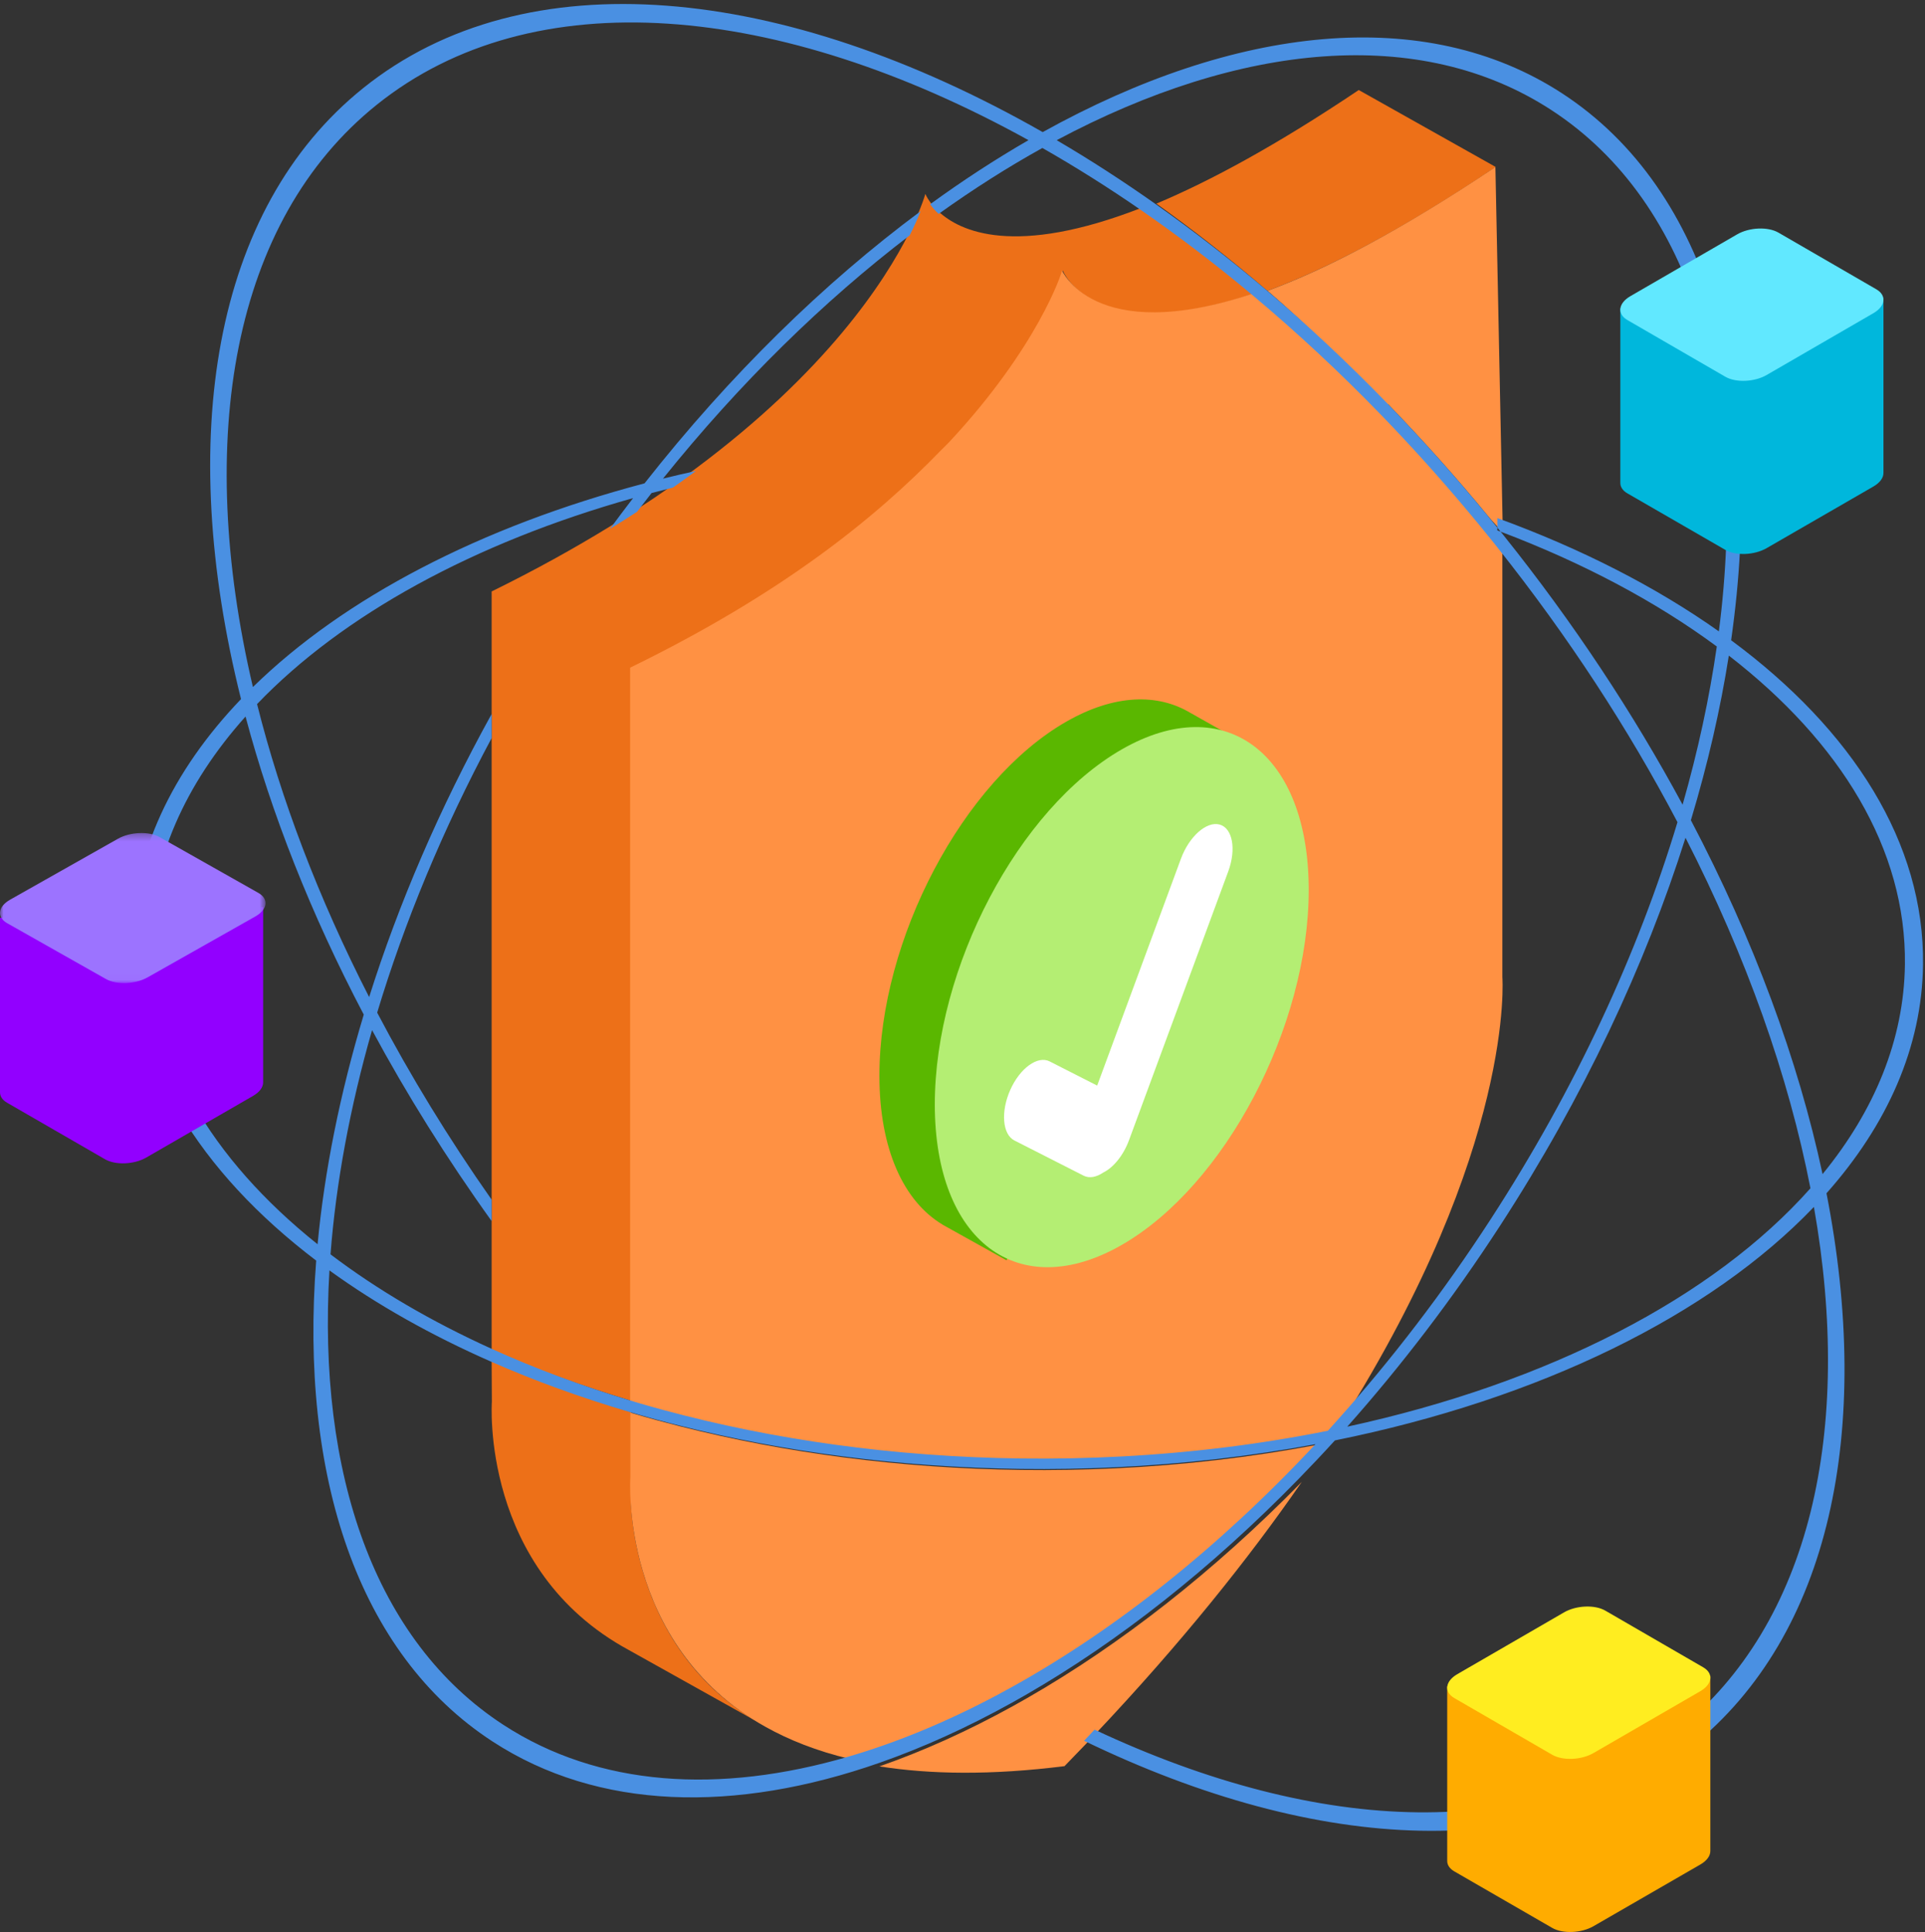 <?xml version="1.0" encoding="UTF-8"?>
<svg width="278px" height="279px" viewBox="0 0 278 279" version="1.1" xmlns="http://www.w3.org/2000/svg" xmlns:xlink="http://www.w3.org/1999/xlink">
    <rect x="0" y="0" width="278" height="279" fill="#333333" stroke="none"/>
    <!-- Generator: Sketch 51 (57462) - http://www.bohemiancoding.com/sketch -->
    <title>优势3配图</title>
    <desc>Created with Sketch.</desc>
    <defs>
        <polygon id="path-1" points="0 0.297 38.347 0.297 38.347 21.969 0 21.969"></polygon>
    </defs>
    <g id="优势3配图" stroke="none" stroke-width="1" fill="none" fill-rule="evenodd">
        <g id="Page-1">
            <path d="M91.147,214.08 L91.147,203.925 C84.212,201.873 77.15,199.29 71,196.581 L71.033,202.415 C71.033,202.415 69.307,226.622 90.799,238.276 L109.996,249 C88.996,237.244 91.147,211.751 91.147,215.707" id="Fill-1" fill="#ED7018"></path>
            <path d="M196.223,13 C184.434,20.923 174.824,26.121 167,29.408 C172.391,33.258 177.747,37.458 183.028,42 C191.473,38.882 202.254,33.349 216,24.111 L196.223,13 Z" id="Fill-3" fill="#ED7018"></path>
            <path d="M134.265,29.095 C133.807,28.445 133.634,28 133.634,28 C133.634,28 133.435,28.745 132.894,30.104 C132.534,31.008 132.018,32.189 131.31,33.6 C127.757,40.685 119.291,53.662 100.487,67.651 C99.412,68.451 98.301,69.255 97.157,70.06 C95.504,71.225 93.774,72.394 91.972,73.566 C90.707,74.388 89.404,75.212 88.064,76.036 C82.951,79.177 77.288,82.32 71,85.413 L71,102.789 L71,106.268 L71,173.017 L71,176.111 L71,194.908 C77.186,197.717 84.087,200.143 91.107,202.27 L91.107,200.556 L91.107,197.923 L91.107,96.635 C113.037,85.848 127.194,74.288 136.601,64.51 C137.108,63.982 137.603,63.459 138.082,62.941 C150.775,49.214 153.478,39.064 153.478,39.064 C153.478,39.064 157.782,50.223 181,42.421 C175.666,37.936 170.258,33.798 164.818,30.027 C146.544,37.139 138.633,33.454 135.491,30.497 C134.95,29.988 134.552,29.502 134.265,29.095 Z" id="Fill-5" fill="#ED7018"></path>
            <path d="M148.324,245.228 C147.634,245.624 146.944,246.013 146.254,246.394 C139.788,249.962 133.341,252.876 127,255.083 C134.344,256.243 143.153,256.378 153.731,255.05 C154.76,253.997 155.771,252.948 156.766,251.906 C157.284,251.366 157.784,250.83 158.29,250.292 C170.579,237.271 180.309,225.117 188,214 C175.283,226.963 161.788,237.51 148.324,245.228" id="Fill-7" fill="#FF9143"></path>
            <path d="M147.482,212.275 C130.003,212.046 113.364,209.813 98.206,205.97 C97.084,205.685 95.97,205.394 94.865,205.092 C93.576,204.74 92.299,204.375 91.033,204 L91.033,213.334 C91.033,213.334 89.32,237.466 110.509,249.35 C113.934,251.272 117.959,252.872 122.688,254 C129.736,251.925 136.956,248.907 144.212,245.017 C144.9,244.649 145.587,244.271 146.275,243.887 C161.144,235.583 176.108,223.654 190,208.689 C180.748,210.428 171.031,211.575 160.977,212.047 C156.539,212.255 152.038,212.335 147.482,212.275" id="Fill-9" fill="#FF9143"></path>
            <path d="M216.966,79.547 C216.787,79.324 216.614,79.101 216.434,78.878 C215.679,77.939 214.917,77.01 214.153,76.087 C213.474,75.267 212.79,74.457 212.104,73.649 C208.199,69.047 204.192,64.646 200.105,60.452 C194.104,54.293 187.257,47.614 180.981,42.38 C157.634,50.165 153.354,38.747 153.354,39.089 C153.354,39.431 149.861,50.124 137.097,63.819 C136.616,64.336 136.404,64.5 135.893,65.026 C126.434,74.782 113.053,85.657 91,96.42 L91,198.572 L91,201.226 L91,202.57 C91.57,202.742 92.137,202.915 92.713,203.081 C93.824,203.403 94.948,203.714 96.077,204.018 C111.856,208.265 129.361,210.743 147.815,210.982 C152.803,211.046 157.723,210.94 162.565,210.683 C172.922,210.134 182.91,208.872 192.376,206.978 C192.809,206.506 193.239,206.027 193.67,205.549 C218.891,165.604 216.966,141.121 216.966,141.121 L216.966,79.547 Z" id="Fill-11" fill="#FF9143"></path>
            <path d="M200.464,58.372 C205.366,63.446 210.326,68.957 214.966,74.615 C215.493,75.258 216.469,76.252 216.992,76.903 L216.992,74.993 L215.96,24.124 C202.202,33.331 191.507,38.889 183.055,41.995 C188.862,46.97 194.457,52.605 200.027,58.372" id="Fill-13" fill="#FF9143"></path>
            <g id="Group-17" transform="translate(19, 0)" fill="#4A90E2">
                <path d="M230.67,94.677 C246.82,107.169 256.317,122.643 256.1,139.297 C255.959,150.15 251.705,160.393 244.206,169.553 C240.698,153.163 234.312,135.805 225.19,118.448 C227.629,110.349 229.457,102.39 230.67,94.677 Z M197.672,176.949 C209.665,158.468 218.602,139.396 224.413,120.981 C233.238,138.226 239.305,155.43 242.456,171.601 C228.439,187.394 204.6,199.731 175.562,206.028 C183.374,197.24 190.815,187.516 197.672,176.949 Z M143.095,210.322 C138.275,210.579 133.379,210.685 128.414,210.62 C110.046,210.381 92.624,207.901 76.919,203.648 C75.795,203.344 74.677,203.034 73.57,202.711 C72.998,202.545 72.433,202.371 71.865,202.199 C64.84,200.075 58.194,197.59 52.003,194.784 C43.27,190.826 35.442,186.238 28.731,181.14 C29.522,170.841 31.53,159.948 34.731,148.761 C39.721,158.017 45.487,167.258 52.003,176.341 L52.003,173.25 C45.751,164.341 40.229,155.289 35.471,146.235 C39.386,133.228 44.906,119.856 52.003,106.578 L52.003,103.104 C44.46,116.758 38.551,130.547 34.31,143.986 C26.982,129.665 21.557,115.372 18.124,101.676 C30.466,88.803 49.45,78.392 72.429,71.928 C71.303,73.393 70.185,74.875 69.082,76.381 C70.424,75.558 71.728,74.736 72.994,73.914 C73.689,73.002 74.388,72.097 75.092,71.201 C76.115,70.931 77.145,70.667 78.183,70.413 C79.329,69.608 80.439,68.806 81.516,68.007 C79.909,68.361 78.316,68.73 76.742,69.121 C87.868,55.278 99.973,43.455 112.367,33.995 C113.075,32.585 113.59,31.406 113.951,30.502 C100.039,40.828 86.438,54.087 74.08,69.801 C50.402,76.05 30.658,86.354 17.524,99.216 C9.121,63.375 14.536,31.899 35.383,15.15 C57.976,-3.002 93.493,0.318 129.53,20.24 C124.786,22.976 120.038,26.065 115.323,29.495 C115.611,29.901 116.009,30.387 116.55,30.894 C121.527,27.326 126.537,24.146 131.537,21.371 C136.33,24.102 141.128,27.122 145.903,30.426 C151.347,34.192 156.76,38.325 162.099,42.804 C168.344,48.045 174.486,53.761 180.459,59.926 C184.526,64.125 188.514,68.531 192.402,73.138 C193.084,73.947 193.765,74.758 194.441,75.578 C195.202,76.503 195.959,77.433 196.712,78.373 C196.89,78.595 197.063,78.82 197.241,79.043 C207.52,91.962 216.218,105.345 223.253,118.732 C217.592,137.539 208.581,157.11 196.291,176.05 C189.405,186.661 181.918,196.405 174.054,205.182 C173.625,205.661 173.197,206.139 172.767,206.613 C163.345,208.508 153.404,209.772 143.095,210.322 Z M125.12,244.722 C117.854,248.595 110.624,251.599 103.565,253.665 C84.904,259.125 67.442,258.031 53.697,249.084 C35.074,236.963 26.832,212.744 28.576,183.462 C35.402,188.402 43.277,192.843 52.003,196.675 C58.216,199.403 64.859,201.822 71.865,203.889 C73.133,204.262 74.412,204.625 75.703,204.975 C76.809,205.276 77.925,205.566 79.049,205.849 C94.228,209.675 110.891,211.898 128.395,212.126 C132.957,212.186 137.465,212.106 141.909,211.899 C151.978,211.429 161.709,210.288 170.974,208.556 C157.062,223.454 142.077,235.33 127.186,243.597 C126.497,243.979 125.809,244.356 125.12,244.722 Z M16.459,103.476 C20.177,117.446 25.893,131.983 33.533,146.52 C30.092,157.952 27.861,169.108 26.864,179.684 C11.437,167.357 2.413,152.237 2.623,135.996 C2.776,124.241 7.755,113.199 16.459,103.476 Z M229.231,91.177 C220.194,84.783 209.389,79.242 197.241,74.815 L197.241,76.197 C197.397,76.389 197.554,76.58 197.71,76.774 C209.636,81.284 220.19,86.901 228.932,93.361 C227.869,100.766 226.221,108.414 223.993,116.206 C216.903,103.056 208.255,89.932 198.102,77.256 C197.972,77.094 197.84,76.936 197.71,76.774 C197.554,76.716 197.397,76.657 197.241,76.599 L197.241,76.197 C196.716,75.548 196.191,74.896 195.662,74.254 C191.006,68.608 186.197,63.251 181.278,58.186 C175.688,52.431 169.955,47.058 164.128,42.094 C158.824,37.576 153.445,33.399 148.03,29.57 C143.239,26.182 138.42,23.069 133.603,20.245 C160.079,6.134 186.083,3.552 205.026,15.883 C225.664,29.316 233.554,57.604 229.231,91.177 Z M231.001,92.458 C236.031,57.26 228.087,27.471 206.588,13.477 C186.751,0.563 159.329,3.675 131.582,19.078 C94.104,-2.273 56.931,-6.142 33.444,12.728 C11.697,30.2 6.407,63.373 15.807,100.955 C5.885,111.311 0.173,123.227 0.008,135.962 C-0.216,153.2 9.753,169.201 26.663,182.044 C24.26,213.036 32.607,238.78 52.135,251.491 C67.391,261.422 87.132,261.876 108.058,254.552 C114.342,252.352 120.732,249.447 127.142,245.889 C127.825,245.51 128.51,245.122 129.194,244.727 C142.538,237.032 155.914,226.517 168.519,213.593 C170.29,211.778 172.046,209.92 173.783,208.011 C203.412,202.03 227.992,189.941 242.958,174.293 C248.636,206.551 242.514,234.412 223.34,249.818 C202.817,266.307 171.627,265.074 139.072,249.776 C138.569,250.312 138.074,250.846 137.561,251.385 C171.404,267.767 203.973,269.358 225.28,252.239 C245.41,236.067 251.443,206.443 244.774,172.32 C253.547,162.445 258.561,151.247 258.715,139.331 C258.944,121.737 248.552,105.433 231.001,92.458 Z" id="Fill-15"></path>
            </g>
            <path d="M177.876,109.566 L179.042,106.97 L171.979,102.981 L171.977,102.987 C167.202,100.084 160.905,100.256 154,104.208 C139.088,112.74 127,135.633 127,155.339 C127,165.969 130.522,173.493 136.104,176.836 L136.1,176.843 L136.692,177.173 C136.745,177.201 136.796,177.232 136.848,177.26 L145.359,182 L146.994,178.358 C149.229,177.87 151.576,176.956 154,175.569 C168.912,167.036 181,144.144 181,124.438 C181,118.419 179.868,113.4 177.876,109.566" id="Fill-18" fill="#5AB700"></path>
            <path d="M189,128.507 C189,148.267 176.911,171.223 162,179.78 C147.088,188.336 135,179.254 135,159.493 C135,139.732 147.088,116.777 162,108.22 C176.911,99.663 189,108.746 189,128.507" id="Fill-20" fill="#B4EE73"></path>
            <path d="M176.123,119.072 C174.244,118.566 171.735,120.788 170.546,124.009 L158.449,156.77 L151.584,153.278 C149.857,152.4 147.298,154.25 145.898,157.39 C144.498,160.529 144.765,163.816 146.491,164.694 L156.496,169.782 C157.323,170.202 158.339,169.996 159.329,169.325 C160.771,168.627 162.228,166.876 163.051,164.646 L177.377,125.846 C178.566,122.626 178.002,119.577 176.123,119.072" id="Fill-22" fill="#FFFFFF"></path>
            <path d="M247,242 L209.001,243.537 L209.001,268.708 C208.985,269.285 209.317,269.839 210.025,270.247 L224.163,278.408 C225.686,279.286 228.369,279.174 230.127,278.161 L245.547,269.26 C246.52,268.699 247.01,267.975 247,267.291 C247,267.279 247,258.849 247,242 Z" id="Fill-24" fill="#FFAC00"></path>
            <path d="M210.027,245.221 C208.505,244.34 208.697,242.786 210.455,241.769 L225.874,232.842 C227.632,231.825 230.315,231.713 231.837,232.595 L245.973,240.779 C247.495,241.66 247.303,243.213 245.546,244.231 L230.126,253.158 C228.369,254.175 225.685,254.287 224.163,253.405 L210.027,245.221 Z" id="Fill-26" fill="#FFED20"></path>
            <path d="M38,156.288 C38,156.273 38,156.259 38,156.244 L38,131 L0,132.537 L0,157.708 L0.003,157.708 C-0.016,158.285 0.316,158.839 1.024,159.247 L15.163,167.407 C16.685,168.286 19.369,168.175 21.126,167.16 L36.547,158.26 C37.52,157.699 38.01,156.975 38,156.291 L38,156.288 Z" id="Fill-28" fill="#9200FF"></path>
            <g id="Group-32" transform="translate(0, 120)">
                <mask id="mask-2" fill="white">
                    <use xlink:href="#path-1"></use>
                </mask>
                <g id="Clip-31"></g>
                <path d="M15.302,21.383 L1.036,13.321 C-0.5,12.453 -0.305,10.922 1.468,9.92 L17.028,1.127 C18.801,0.124 21.509,0.014 23.045,0.882 L37.311,8.944 C38.847,9.813 38.652,11.343 36.879,12.345 L21.319,21.14 C19.546,22.141 16.838,22.251 15.302,21.383" id="Fill-30" fill="#9C73FF" mask="url(#mask-2)"></path>
            </g>
            <path d="M272,68.287 C271.999,68.273 272,68.259 272,68.244 L272,43 L234,44.536 L234,69.708 L234.003,69.708 C233.985,70.285 234.317,70.839 235.025,71.248 L249.163,79.407 C250.685,80.286 253.368,80.175 255.126,79.16 L270.547,70.259 C271.519,69.699 272.01,68.974 271.999,68.291 L272,68.291 L272,68.287 Z" id="Fill-33" fill="#00B7DC"></path>
            <path d="M249.164,54.406 L235.027,46.221 C233.505,45.34 233.697,43.786 235.454,42.769 L250.874,33.842 C252.631,32.825 255.315,32.713 256.837,33.594 L270.973,41.778 C272.495,42.66 272.303,44.213 270.545,45.231 L255.126,54.158 C253.368,55.175 250.685,55.286 249.164,54.406" id="Fill-35" fill="#61E8FF"></path>
        </g>
    </g>
</svg>